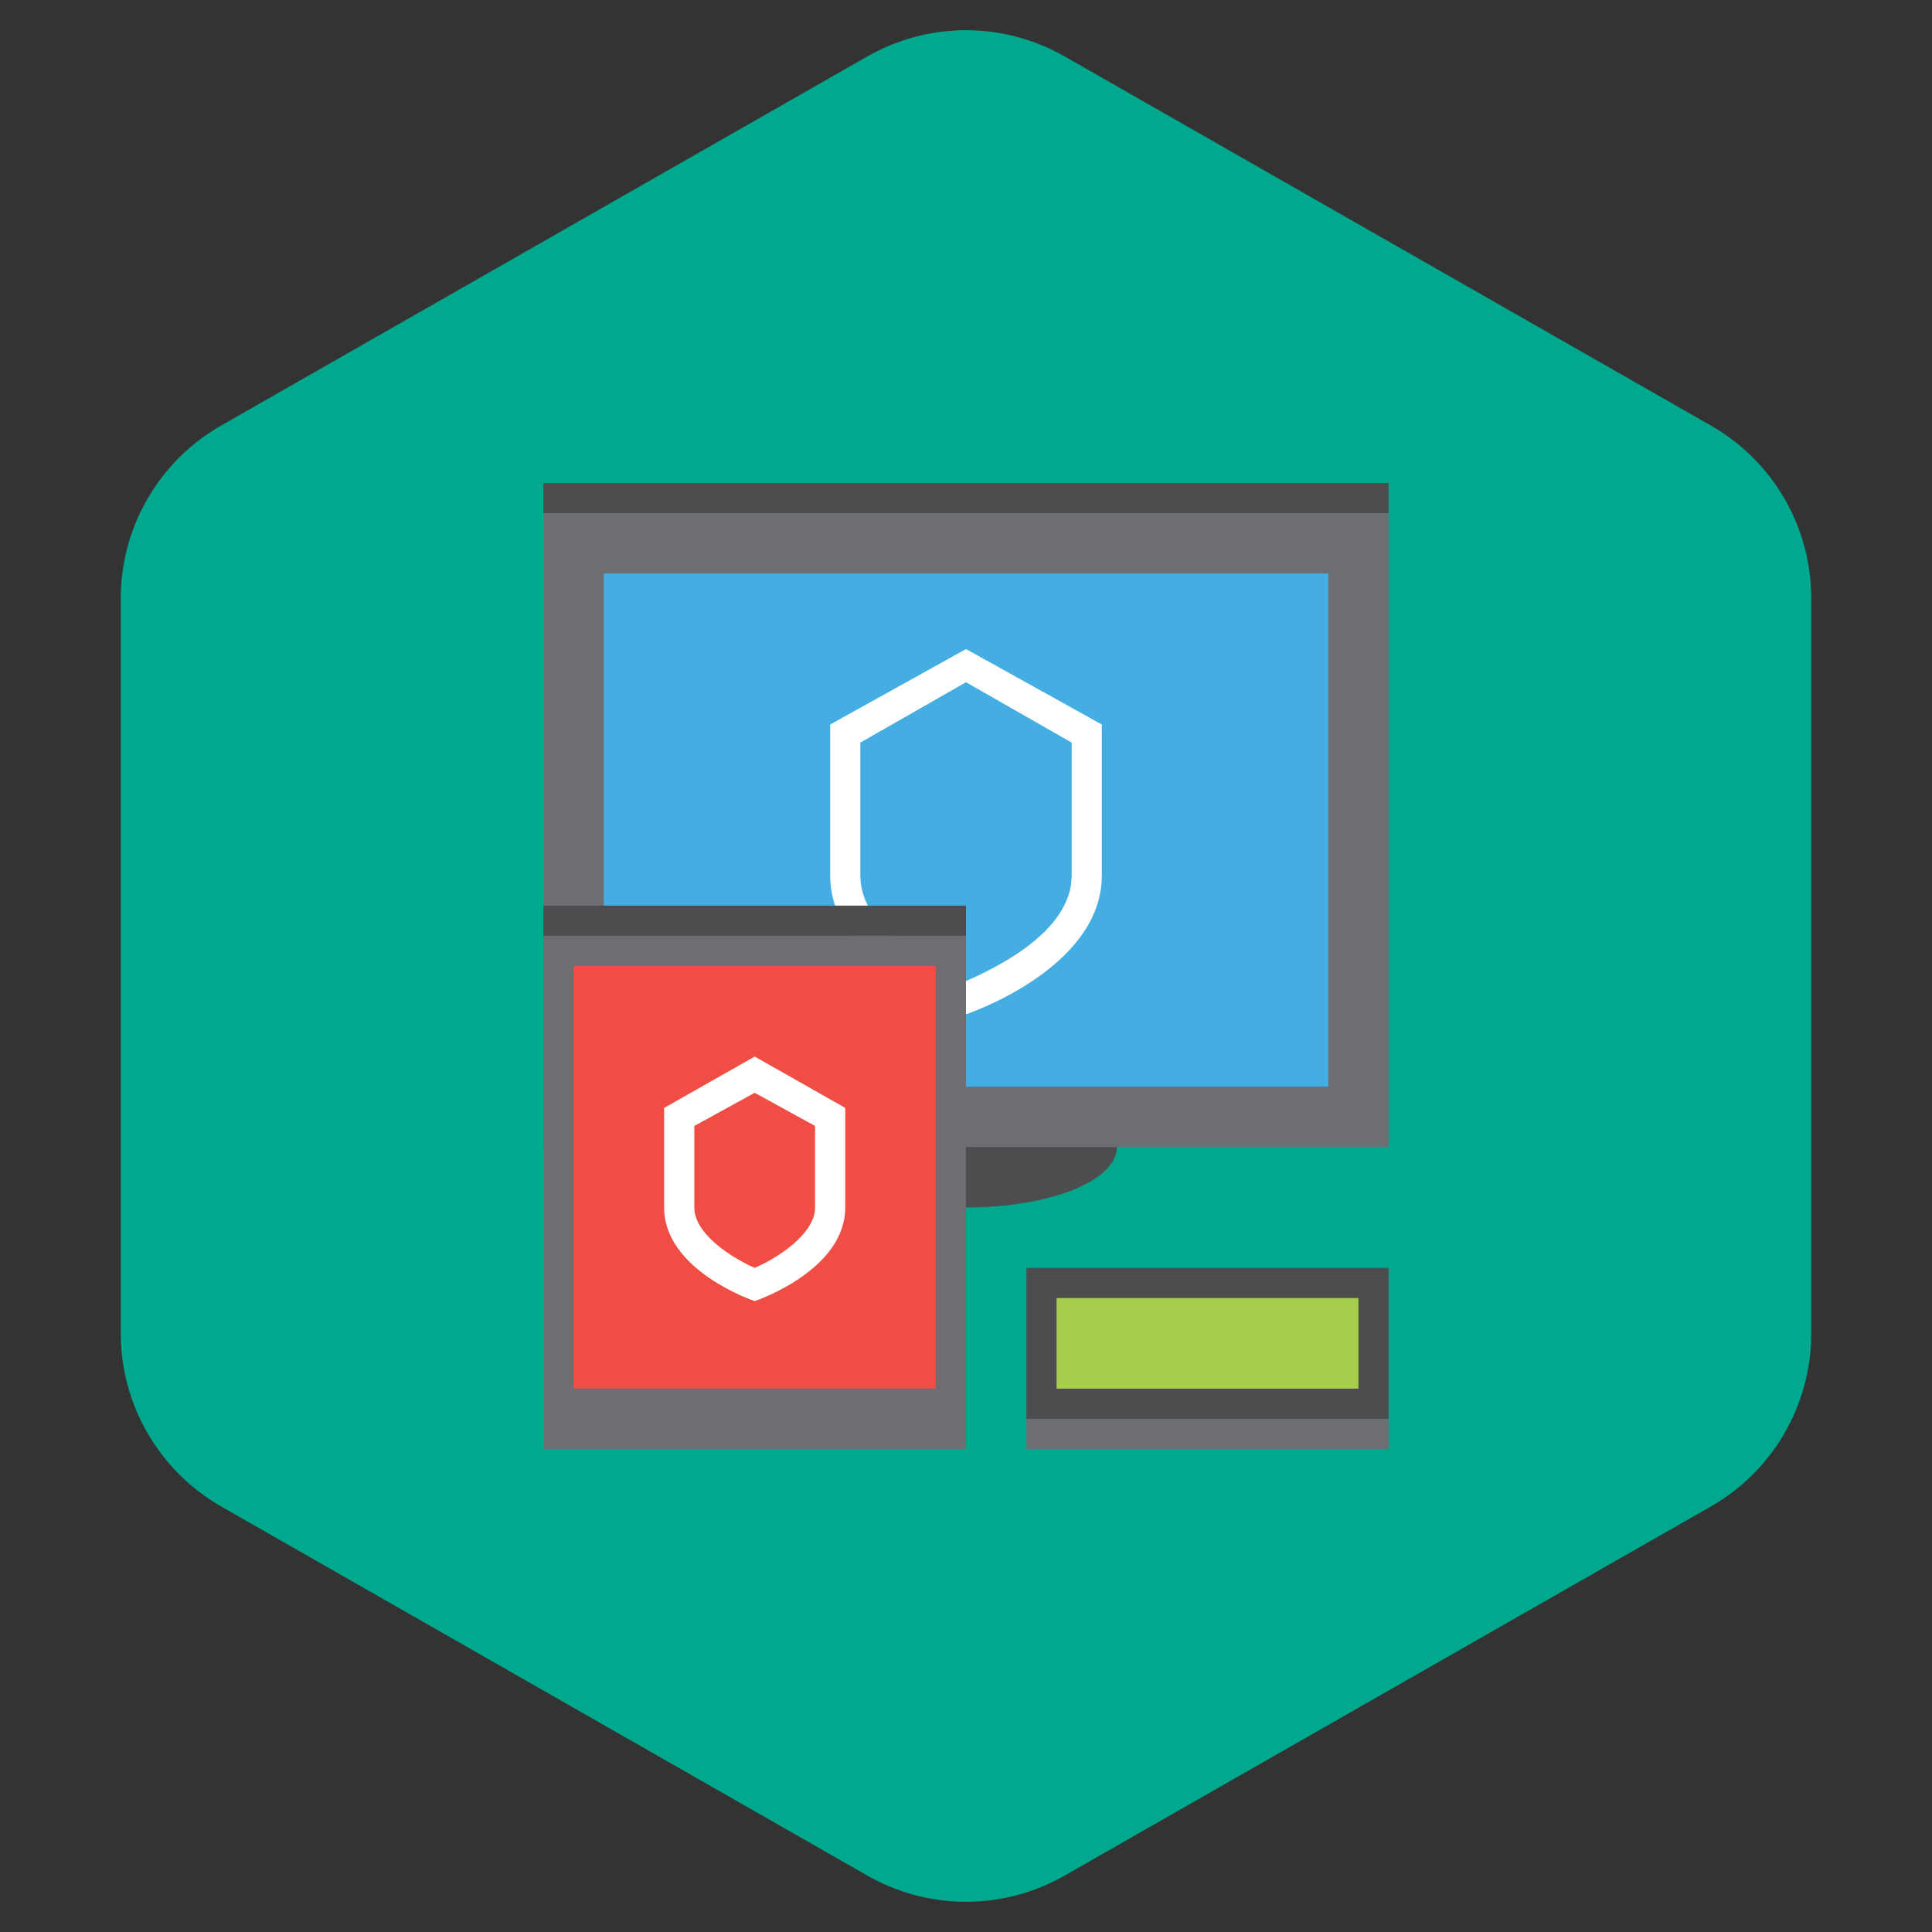<svg width="40" height="40" viewBox="0 0 40 40" fill="none" xmlns="http://www.w3.org/2000/svg">
<rect x="0" y="0" width="40" height="40" fill="#333333" stroke="none"/>
<path d="M2.5 12.387V27.606C2.5 29.087 3.294 30.45 4.575 31.188L17.956 38.831C19.225 39.556 20.775 39.556 22.044 38.831L35.425 31.188C36.706 30.456 37.5 29.087 37.5 27.606V12.387C37.5 10.906 36.706 9.544 35.425 8.812L22.044 1.169C20.775 0.444 19.225 0.444 17.956 1.169L4.575 8.812C3.294 9.544 2.5 10.912 2.5 12.387Z" fill="#00A88E"/>
<path d="M28.75 10H11.25V10.625H28.75V10Z" fill="#4D4D4F"/>
<path d="M23.125 23.75C23.125 23.062 21.75 22.5 20 22.5C18.25 22.5 16.875 23.062 16.875 23.75C16.875 24.438 18.25 25 20 25C21.75 25 23.125 24.438 23.125 23.75Z" fill="#4D4D4F"/>
<path d="M28.75 10.625H11.25V23.75H28.75V10.625Z" fill="#6D6E71"/>
<path d="M27.5 11.875H12.5V22.5H27.5V11.875Z" fill="#44ADE2"/>
<path d="M28.75 29.375H21.25V30H28.75V29.375Z" fill="#6D6E71"/>
<path d="M28.75 26.25H21.25V29.375H28.75V26.25Z" fill="#4D4D4F"/>
<path d="M28.125 26.875H21.875V28.75H28.125V26.875Z" fill="#A5CF4C"/>
<path d="M20 13.438L17.188 15V18.125C17.188 20.062 20 21 20 21C20 21 22.812 20.062 22.812 18.125V15L20 13.438ZM22.188 18.125C22.188 19.312 20.562 20.062 20 20.312C19.438 20.062 17.812 19.312 17.812 18.125V15.375L20 14.125L22.188 15.375V18.125Z" fill="white"/>
<path d="M20 19.375H11.25V30H20V19.375Z" fill="#6D6E71"/>
<path d="M20 18.75H11.25V19.375H20V18.75Z" fill="#4D4D4F"/>
<path d="M19.375 20H11.875V28.75H19.375V20Z" fill="#F04E45"/>
<path d="M15.625 21.875L13.75 22.938V25C13.75 26.312 15.625 26.938 15.625 26.938C15.625 26.938 17.5 26.312 17.5 25V22.938L15.625 21.875ZM16.875 25C16.875 25.562 16.062 26.062 15.625 26.25C15.188 26.062 14.375 25.562 14.375 25V23.312L15.625 22.625L16.875 23.312V25Z" fill="white"/>
</svg>
